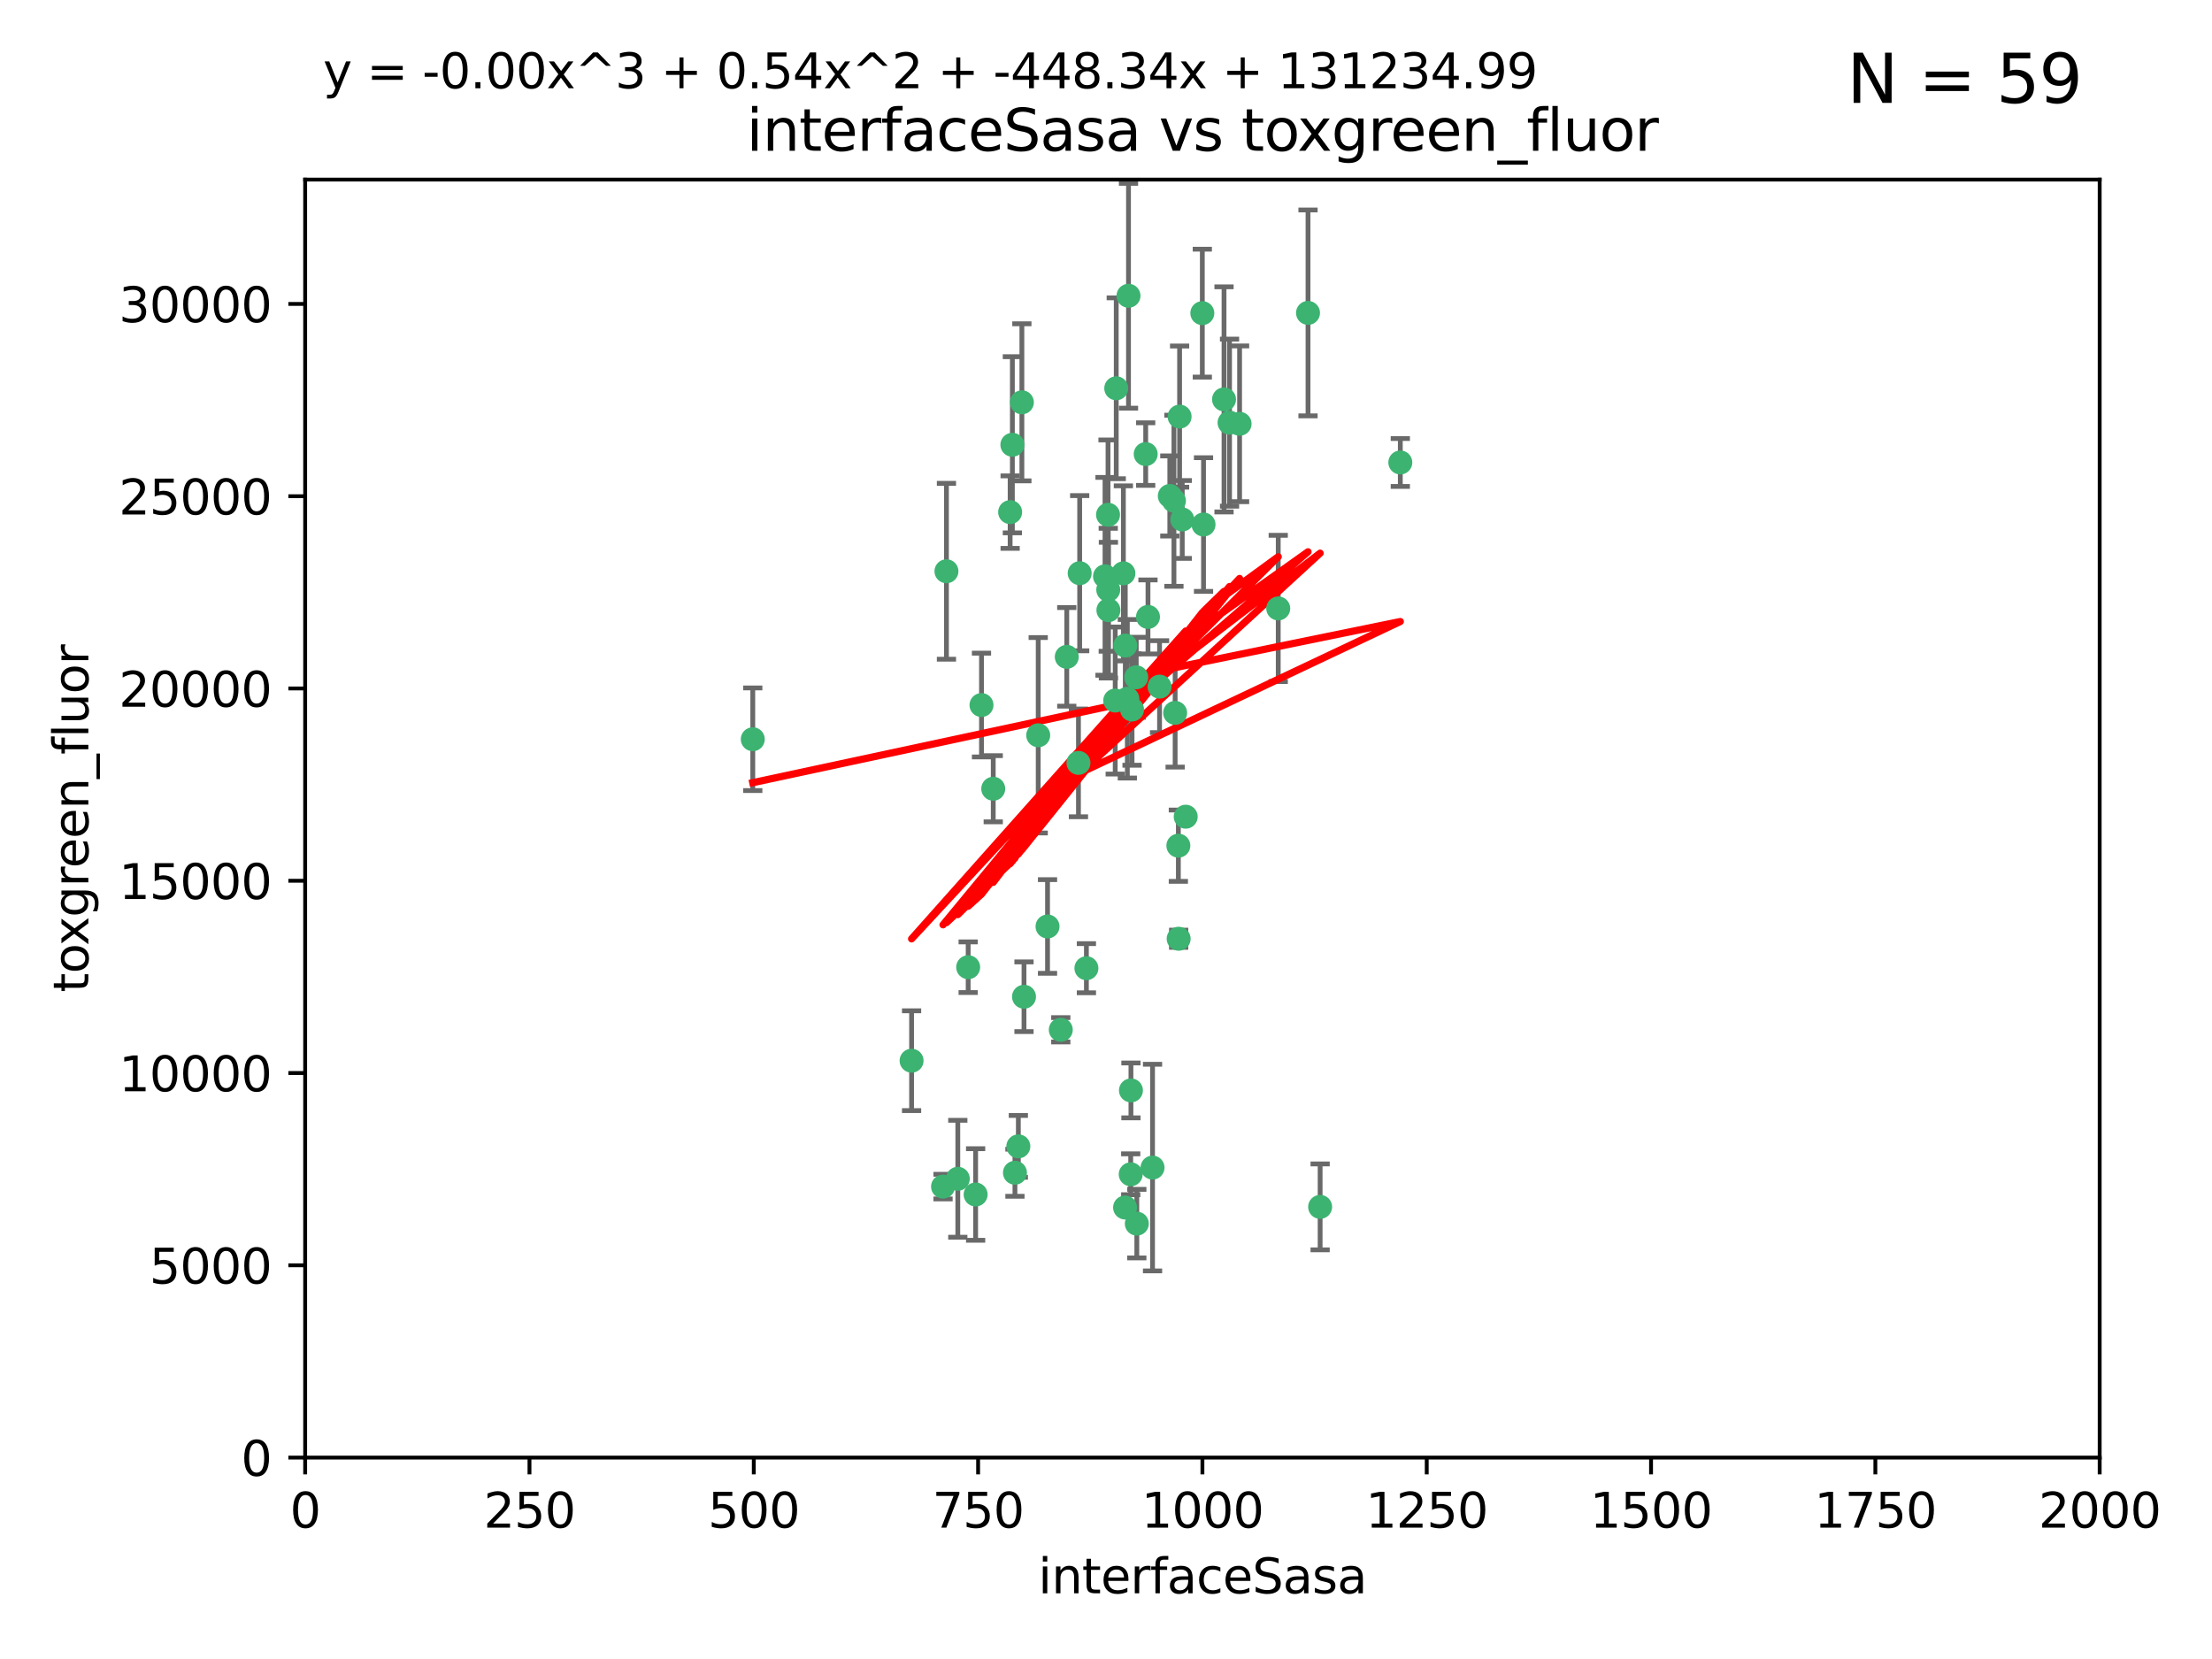 <?xml version="1.0" encoding="utf-8" standalone="no"?>
<!DOCTYPE svg PUBLIC "-//W3C//DTD SVG 1.1//EN"
  "http://www.w3.org/Graphics/SVG/1.1/DTD/svg11.dtd">
<svg xmlns:xlink="http://www.w3.org/1999/xlink" width="460.8pt" height="345.6pt" viewBox="0 0 460.8 345.6" xmlns="http://www.w3.org/2000/svg" version="1.1">
 <defs>
  <style type="text/css">*{stroke-linejoin: round; stroke-linecap: butt}</style>
 </defs>
 <g id="figure_1">
  <g id="patch_1">
   <path d="M 0 345.6 
L 460.8 345.6 
L 460.8 0 
L 0 0 
z
" style="fill: #ffffff"/>
  </g>
  <g id="axes_1">
   <g id="patch_2">
    <path d="M 63.571 303.64 
L 437.4 303.64 
L 437.4 37.411 
L 63.571 37.411 
z
" style="fill: #ffffff"/>
   </g>
   <g id="PathCollection_1">
    <defs>
     <path id="me406139e4c" d="M 0 1.118 
C 0.297 1.118 0.581 1 0.791 0.791 
C 1 0.581 1.118 0.297 1.118 0 
C 1.118 -0.297 1 -0.581 0.791 -0.791 
C 0.581 -1 0.297 -1.118 0 -1.118 
C -0.297 -1.118 -0.581 -1 -0.791 -0.791 
C -1 -0.581 -1.118 -0.297 -1.118 0 
C -1.118 0.297 -1 0.581 -0.791 0.791 
C -0.581 1 -0.297 1.118 0 1.118 
z
" style="stroke: #3cb371"/>
    </defs>
    <g clip-path="url(#pb952dcd523)">
     <use xlink:href="#me406139e4c" x="243.693" y="103.319" style="fill: #3cb371; stroke: #3cb371"/>
     <use xlink:href="#me406139e4c" x="272.484" y="65.184" style="fill: #3cb371; stroke: #3cb371"/>
     <use xlink:href="#me406139e4c" x="234.418" y="134.491" style="fill: #3cb371; stroke: #3cb371"/>
     <use xlink:href="#me406139e4c" x="266.28" y="126.749" style="fill: #3cb371; stroke: #3cb371"/>
     <use xlink:href="#me406139e4c" x="250.716" y="109.268" style="fill: #3cb371; stroke: #3cb371"/>
     <use xlink:href="#me406139e4c" x="254.987" y="83.201" style="fill: #3cb371; stroke: #3cb371"/>
     <use xlink:href="#me406139e4c" x="212.875" y="83.811" style="fill: #3cb371; stroke: #3cb371"/>
     <use xlink:href="#me406139e4c" x="258.229" y="88.286" style="fill: #3cb371; stroke: #3cb371"/>
     <use xlink:href="#me406139e4c" x="241.557" y="143.039" style="fill: #3cb371; stroke: #3cb371"/>
     <use xlink:href="#me406139e4c" x="230.869" y="122.859" style="fill: #3cb371; stroke: #3cb371"/>
     <use xlink:href="#me406139e4c" x="230.194" y="120.054" style="fill: #3cb371; stroke: #3cb371"/>
     <use xlink:href="#me406139e4c" x="246.284" y="108.214" style="fill: #3cb371; stroke: #3cb371"/>
     <use xlink:href="#me406139e4c" x="244.553" y="104.315" style="fill: #3cb371; stroke: #3cb371"/>
     <use xlink:href="#me406139e4c" x="235.088" y="61.614" style="fill: #3cb371; stroke: #3cb371"/>
     <use xlink:href="#me406139e4c" x="232.318" y="145.935" style="fill: #3cb371; stroke: #3cb371"/>
     <use xlink:href="#me406139e4c" x="256.134" y="88.045" style="fill: #3cb371; stroke: #3cb371"/>
     <use xlink:href="#me406139e4c" x="232.534" y="80.887" style="fill: #3cb371; stroke: #3cb371"/>
     <use xlink:href="#me406139e4c" x="234.02" y="119.44" style="fill: #3cb371; stroke: #3cb371"/>
     <use xlink:href="#me406139e4c" x="238.669" y="94.593" style="fill: #3cb371; stroke: #3cb371"/>
     <use xlink:href="#me406139e4c" x="210.43" y="106.684" style="fill: #3cb371; stroke: #3cb371"/>
     <use xlink:href="#me406139e4c" x="226.319" y="201.695" style="fill: #3cb371; stroke: #3cb371"/>
     <use xlink:href="#me406139e4c" x="245.731" y="86.787" style="fill: #3cb371; stroke: #3cb371"/>
     <use xlink:href="#me406139e4c" x="240.095" y="243.228" style="fill: #3cb371; stroke: #3cb371"/>
     <use xlink:href="#me406139e4c" x="291.711" y="96.341" style="fill: #3cb371; stroke: #3cb371"/>
     <use xlink:href="#me406139e4c" x="224.916" y="119.409" style="fill: #3cb371; stroke: #3cb371"/>
     <use xlink:href="#me406139e4c" x="250.465" y="65.233" style="fill: #3cb371; stroke: #3cb371"/>
     <use xlink:href="#me406139e4c" x="204.462" y="146.874" style="fill: #3cb371; stroke: #3cb371"/>
     <use xlink:href="#me406139e4c" x="201.688" y="201.487" style="fill: #3cb371; stroke: #3cb371"/>
     <use xlink:href="#me406139e4c" x="236.82" y="254.906" style="fill: #3cb371; stroke: #3cb371"/>
     <use xlink:href="#me406139e4c" x="222.228" y="136.835" style="fill: #3cb371; stroke: #3cb371"/>
     <use xlink:href="#me406139e4c" x="230.822" y="107.234" style="fill: #3cb371; stroke: #3cb371"/>
     <use xlink:href="#me406139e4c" x="224.662" y="158.921" style="fill: #3cb371; stroke: #3cb371"/>
     <use xlink:href="#me406139e4c" x="275.007" y="251.417" style="fill: #3cb371; stroke: #3cb371"/>
     <use xlink:href="#me406139e4c" x="236.699" y="141.091" style="fill: #3cb371; stroke: #3cb371"/>
     <use xlink:href="#me406139e4c" x="230.901" y="127.107" style="fill: #3cb371; stroke: #3cb371"/>
     <use xlink:href="#me406139e4c" x="234.375" y="251.547" style="fill: #3cb371; stroke: #3cb371"/>
     <use xlink:href="#me406139e4c" x="212.14" y="238.808" style="fill: #3cb371; stroke: #3cb371"/>
     <use xlink:href="#me406139e4c" x="245.473" y="176.169" style="fill: #3cb371; stroke: #3cb371"/>
     <use xlink:href="#me406139e4c" x="206.91" y="164.309" style="fill: #3cb371; stroke: #3cb371"/>
     <use xlink:href="#me406139e4c" x="235.596" y="227.152" style="fill: #3cb371; stroke: #3cb371"/>
     <use xlink:href="#me406139e4c" x="218.219" y="193.002" style="fill: #3cb371; stroke: #3cb371"/>
     <use xlink:href="#me406139e4c" x="239.146" y="128.518" style="fill: #3cb371; stroke: #3cb371"/>
     <use xlink:href="#me406139e4c" x="244.803" y="148.507" style="fill: #3cb371; stroke: #3cb371"/>
     <use xlink:href="#me406139e4c" x="203.241" y="248.836" style="fill: #3cb371; stroke: #3cb371"/>
     <use xlink:href="#me406139e4c" x="216.278" y="153.171" style="fill: #3cb371; stroke: #3cb371"/>
     <use xlink:href="#me406139e4c" x="245.536" y="195.558" style="fill: #3cb371; stroke: #3cb371"/>
     <use xlink:href="#me406139e4c" x="220.981" y="214.524" style="fill: #3cb371; stroke: #3cb371"/>
     <use xlink:href="#me406139e4c" x="213.318" y="207.64" style="fill: #3cb371; stroke: #3cb371"/>
     <use xlink:href="#me406139e4c" x="235.826" y="147.801" style="fill: #3cb371; stroke: #3cb371"/>
     <use xlink:href="#me406139e4c" x="196.452" y="247.192" style="fill: #3cb371; stroke: #3cb371"/>
     <use xlink:href="#me406139e4c" x="247.005" y="170.133" style="fill: #3cb371; stroke: #3cb371"/>
     <use xlink:href="#me406139e4c" x="189.899" y="220.964" style="fill: #3cb371; stroke: #3cb371"/>
     <use xlink:href="#me406139e4c" x="234.846" y="145.567" style="fill: #3cb371; stroke: #3cb371"/>
     <use xlink:href="#me406139e4c" x="210.895" y="92.655" style="fill: #3cb371; stroke: #3cb371"/>
     <use xlink:href="#me406139e4c" x="197.163" y="119.004" style="fill: #3cb371; stroke: #3cb371"/>
     <use xlink:href="#me406139e4c" x="211.432" y="244.305" style="fill: #3cb371; stroke: #3cb371"/>
     <use xlink:href="#me406139e4c" x="199.529" y="245.561" style="fill: #3cb371; stroke: #3cb371"/>
     <use xlink:href="#me406139e4c" x="235.549" y="244.625" style="fill: #3cb371; stroke: #3cb371"/>
     <use xlink:href="#me406139e4c" x="156.817" y="153.996" style="fill: #3cb371; stroke: #3cb371"/>
    </g>
   </g>
   <g id="matplotlib.axis_1">
    <g id="xtick_1">
     <g id="line2d_1">
      <defs>
       <path id="me45d164957" d="M 0 0 
L 0 3.5 
" style="stroke: #000000; stroke-width: 0.8"/>
      </defs>
      <g>
       <use xlink:href="#me45d164957" x="63.571" y="303.64" style="stroke: #000000; stroke-width: 0.8"/>
      </g>
     </g>
     <g id="text_1">
      <!-- 0 -->
      <g transform="translate(60.39 318.238)scale(0.1 -0.1)">
       <defs>
        <path id="DejaVuSans-30" d="M 2034 4250 
Q 1547 4250 1301 3770 
Q 1056 3291 1056 2328 
Q 1056 1369 1301 889 
Q 1547 409 2034 409 
Q 2525 409 2770 889 
Q 3016 1369 3016 2328 
Q 3016 3291 2770 3770 
Q 2525 4250 2034 4250 
z
M 2034 4750 
Q 2819 4750 3233 4129 
Q 3647 3509 3647 2328 
Q 3647 1150 3233 529 
Q 2819 -91 2034 -91 
Q 1250 -91 836 529 
Q 422 1150 422 2328 
Q 422 3509 836 4129 
Q 1250 4750 2034 4750 
z
" transform="scale(0.016)"/>
       </defs>
       <use xlink:href="#DejaVuSans-30"/>
      </g>
     </g>
    </g>
    <g id="xtick_2">
     <g id="line2d_2">
      <g>
       <use xlink:href="#me45d164957" x="110.3" y="303.64" style="stroke: #000000; stroke-width: 0.8"/>
      </g>
     </g>
     <g id="text_2">
      <!-- 250 -->
      <g transform="translate(100.756 318.238)scale(0.1 -0.1)">
       <defs>
        <path id="DejaVuSans-32" d="M 1228 531 
L 3431 531 
L 3431 0 
L 469 0 
L 469 531 
Q 828 903 1448 1529 
Q 2069 2156 2228 2338 
Q 2531 2678 2651 2914 
Q 2772 3150 2772 3378 
Q 2772 3750 2511 3984 
Q 2250 4219 1831 4219 
Q 1534 4219 1204 4116 
Q 875 4013 500 3803 
L 500 4441 
Q 881 4594 1212 4672 
Q 1544 4750 1819 4750 
Q 2544 4750 2975 4387 
Q 3406 4025 3406 3419 
Q 3406 3131 3298 2873 
Q 3191 2616 2906 2266 
Q 2828 2175 2409 1742 
Q 1991 1309 1228 531 
z
" transform="scale(0.016)"/>
        <path id="DejaVuSans-35" d="M 691 4666 
L 3169 4666 
L 3169 4134 
L 1269 4134 
L 1269 2991 
Q 1406 3038 1543 3061 
Q 1681 3084 1819 3084 
Q 2600 3084 3056 2656 
Q 3513 2228 3513 1497 
Q 3513 744 3044 326 
Q 2575 -91 1722 -91 
Q 1428 -91 1123 -41 
Q 819 9 494 109 
L 494 744 
Q 775 591 1075 516 
Q 1375 441 1709 441 
Q 2250 441 2565 725 
Q 2881 1009 2881 1497 
Q 2881 1984 2565 2268 
Q 2250 2553 1709 2553 
Q 1456 2553 1204 2497 
Q 953 2441 691 2322 
L 691 4666 
z
" transform="scale(0.016)"/>
       </defs>
       <use xlink:href="#DejaVuSans-32"/>
       <use xlink:href="#DejaVuSans-35" x="63.623"/>
       <use xlink:href="#DejaVuSans-30" x="127.246"/>
      </g>
     </g>
    </g>
    <g id="xtick_3">
     <g id="line2d_3">
      <g>
       <use xlink:href="#me45d164957" x="157.028" y="303.64" style="stroke: #000000; stroke-width: 0.8"/>
      </g>
     </g>
     <g id="text_3">
      <!-- 500 -->
      <g transform="translate(147.485 318.238)scale(0.1 -0.1)">
       <use xlink:href="#DejaVuSans-35"/>
       <use xlink:href="#DejaVuSans-30" x="63.623"/>
       <use xlink:href="#DejaVuSans-30" x="127.246"/>
      </g>
     </g>
    </g>
    <g id="xtick_4">
     <g id="line2d_4">
      <g>
       <use xlink:href="#me45d164957" x="203.757" y="303.64" style="stroke: #000000; stroke-width: 0.8"/>
      </g>
     </g>
     <g id="text_4">
      <!-- 750 -->
      <g transform="translate(194.213 318.238)scale(0.1 -0.1)">
       <defs>
        <path id="DejaVuSans-37" d="M 525 4666 
L 3525 4666 
L 3525 4397 
L 1831 0 
L 1172 0 
L 2766 4134 
L 525 4134 
L 525 4666 
z
" transform="scale(0.016)"/>
       </defs>
       <use xlink:href="#DejaVuSans-37"/>
       <use xlink:href="#DejaVuSans-35" x="63.623"/>
       <use xlink:href="#DejaVuSans-30" x="127.246"/>
      </g>
     </g>
    </g>
    <g id="xtick_5">
     <g id="line2d_5">
      <g>
       <use xlink:href="#me45d164957" x="250.486" y="303.64" style="stroke: #000000; stroke-width: 0.8"/>
      </g>
     </g>
     <g id="text_5">
      <!-- 1000 -->
      <g transform="translate(237.761 318.238)scale(0.1 -0.1)">
       <defs>
        <path id="DejaVuSans-31" d="M 794 531 
L 1825 531 
L 1825 4091 
L 703 3866 
L 703 4441 
L 1819 4666 
L 2450 4666 
L 2450 531 
L 3481 531 
L 3481 0 
L 794 0 
L 794 531 
z
" transform="scale(0.016)"/>
       </defs>
       <use xlink:href="#DejaVuSans-31"/>
       <use xlink:href="#DejaVuSans-30" x="63.623"/>
       <use xlink:href="#DejaVuSans-30" x="127.246"/>
       <use xlink:href="#DejaVuSans-30" x="190.869"/>
      </g>
     </g>
    </g>
    <g id="xtick_6">
     <g id="line2d_6">
      <g>
       <use xlink:href="#me45d164957" x="297.214" y="303.64" style="stroke: #000000; stroke-width: 0.8"/>
      </g>
     </g>
     <g id="text_6">
      <!-- 1250 -->
      <g transform="translate(284.489 318.238)scale(0.1 -0.1)">
       <use xlink:href="#DejaVuSans-31"/>
       <use xlink:href="#DejaVuSans-32" x="63.623"/>
       <use xlink:href="#DejaVuSans-35" x="127.246"/>
       <use xlink:href="#DejaVuSans-30" x="190.869"/>
      </g>
     </g>
    </g>
    <g id="xtick_7">
     <g id="line2d_7">
      <g>
       <use xlink:href="#me45d164957" x="343.943" y="303.64" style="stroke: #000000; stroke-width: 0.8"/>
      </g>
     </g>
     <g id="text_7">
      <!-- 1500 -->
      <g transform="translate(331.218 318.238)scale(0.1 -0.1)">
       <use xlink:href="#DejaVuSans-31"/>
       <use xlink:href="#DejaVuSans-35" x="63.623"/>
       <use xlink:href="#DejaVuSans-30" x="127.246"/>
       <use xlink:href="#DejaVuSans-30" x="190.869"/>
      </g>
     </g>
    </g>
    <g id="xtick_8">
     <g id="line2d_8">
      <g>
       <use xlink:href="#me45d164957" x="390.671" y="303.64" style="stroke: #000000; stroke-width: 0.8"/>
      </g>
     </g>
     <g id="text_8">
      <!-- 1750 -->
      <g transform="translate(377.946 318.238)scale(0.1 -0.1)">
       <use xlink:href="#DejaVuSans-31"/>
       <use xlink:href="#DejaVuSans-37" x="63.623"/>
       <use xlink:href="#DejaVuSans-35" x="127.246"/>
       <use xlink:href="#DejaVuSans-30" x="190.869"/>
      </g>
     </g>
    </g>
    <g id="xtick_9">
     <g id="line2d_9">
      <g>
       <use xlink:href="#me45d164957" x="437.4" y="303.64" style="stroke: #000000; stroke-width: 0.8"/>
      </g>
     </g>
     <g id="text_9">
      <!-- 2000 -->
      <g transform="translate(424.675 318.238)scale(0.1 -0.1)">
       <use xlink:href="#DejaVuSans-32"/>
       <use xlink:href="#DejaVuSans-30" x="63.623"/>
       <use xlink:href="#DejaVuSans-30" x="127.246"/>
       <use xlink:href="#DejaVuSans-30" x="190.869"/>
      </g>
     </g>
    </g>
    <g id="text_10">
     <!-- interfaceSasa -->
     <g transform="translate(216.279 331.917)scale(0.1 -0.1)">
      <defs>
       <path id="DejaVuSans-69" d="M 603 3500 
L 1178 3500 
L 1178 0 
L 603 0 
L 603 3500 
z
M 603 4863 
L 1178 4863 
L 1178 4134 
L 603 4134 
L 603 4863 
z
" transform="scale(0.016)"/>
       <path id="DejaVuSans-6e" d="M 3513 2113 
L 3513 0 
L 2938 0 
L 2938 2094 
Q 2938 2591 2744 2837 
Q 2550 3084 2163 3084 
Q 1697 3084 1428 2787 
Q 1159 2491 1159 1978 
L 1159 0 
L 581 0 
L 581 3500 
L 1159 3500 
L 1159 2956 
Q 1366 3272 1645 3428 
Q 1925 3584 2291 3584 
Q 2894 3584 3203 3211 
Q 3513 2838 3513 2113 
z
" transform="scale(0.016)"/>
       <path id="DejaVuSans-74" d="M 1172 4494 
L 1172 3500 
L 2356 3500 
L 2356 3053 
L 1172 3053 
L 1172 1153 
Q 1172 725 1289 603 
Q 1406 481 1766 481 
L 2356 481 
L 2356 0 
L 1766 0 
Q 1100 0 847 248 
Q 594 497 594 1153 
L 594 3053 
L 172 3053 
L 172 3500 
L 594 3500 
L 594 4494 
L 1172 4494 
z
" transform="scale(0.016)"/>
       <path id="DejaVuSans-65" d="M 3597 1894 
L 3597 1613 
L 953 1613 
Q 991 1019 1311 708 
Q 1631 397 2203 397 
Q 2534 397 2845 478 
Q 3156 559 3463 722 
L 3463 178 
Q 3153 47 2828 -22 
Q 2503 -91 2169 -91 
Q 1331 -91 842 396 
Q 353 884 353 1716 
Q 353 2575 817 3079 
Q 1281 3584 2069 3584 
Q 2775 3584 3186 3129 
Q 3597 2675 3597 1894 
z
M 3022 2063 
Q 3016 2534 2758 2815 
Q 2500 3097 2075 3097 
Q 1594 3097 1305 2825 
Q 1016 2553 972 2059 
L 3022 2063 
z
" transform="scale(0.016)"/>
       <path id="DejaVuSans-72" d="M 2631 2963 
Q 2534 3019 2420 3045 
Q 2306 3072 2169 3072 
Q 1681 3072 1420 2755 
Q 1159 2438 1159 1844 
L 1159 0 
L 581 0 
L 581 3500 
L 1159 3500 
L 1159 2956 
Q 1341 3275 1631 3429 
Q 1922 3584 2338 3584 
Q 2397 3584 2469 3576 
Q 2541 3569 2628 3553 
L 2631 2963 
z
" transform="scale(0.016)"/>
       <path id="DejaVuSans-66" d="M 2375 4863 
L 2375 4384 
L 1825 4384 
Q 1516 4384 1395 4259 
Q 1275 4134 1275 3809 
L 1275 3500 
L 2222 3500 
L 2222 3053 
L 1275 3053 
L 1275 0 
L 697 0 
L 697 3053 
L 147 3053 
L 147 3500 
L 697 3500 
L 697 3744 
Q 697 4328 969 4595 
Q 1241 4863 1831 4863 
L 2375 4863 
z
" transform="scale(0.016)"/>
       <path id="DejaVuSans-61" d="M 2194 1759 
Q 1497 1759 1228 1600 
Q 959 1441 959 1056 
Q 959 750 1161 570 
Q 1363 391 1709 391 
Q 2188 391 2477 730 
Q 2766 1069 2766 1631 
L 2766 1759 
L 2194 1759 
z
M 3341 1997 
L 3341 0 
L 2766 0 
L 2766 531 
Q 2569 213 2275 61 
Q 1981 -91 1556 -91 
Q 1019 -91 701 211 
Q 384 513 384 1019 
Q 384 1609 779 1909 
Q 1175 2209 1959 2209 
L 2766 2209 
L 2766 2266 
Q 2766 2663 2505 2880 
Q 2244 3097 1772 3097 
Q 1472 3097 1187 3025 
Q 903 2953 641 2809 
L 641 3341 
Q 956 3463 1253 3523 
Q 1550 3584 1831 3584 
Q 2591 3584 2966 3190 
Q 3341 2797 3341 1997 
z
" transform="scale(0.016)"/>
       <path id="DejaVuSans-63" d="M 3122 3366 
L 3122 2828 
Q 2878 2963 2633 3030 
Q 2388 3097 2138 3097 
Q 1578 3097 1268 2742 
Q 959 2388 959 1747 
Q 959 1106 1268 751 
Q 1578 397 2138 397 
Q 2388 397 2633 464 
Q 2878 531 3122 666 
L 3122 134 
Q 2881 22 2623 -34 
Q 2366 -91 2075 -91 
Q 1284 -91 818 406 
Q 353 903 353 1747 
Q 353 2603 823 3093 
Q 1294 3584 2113 3584 
Q 2378 3584 2631 3529 
Q 2884 3475 3122 3366 
z
" transform="scale(0.016)"/>
       <path id="DejaVuSans-53" d="M 3425 4513 
L 3425 3897 
Q 3066 4069 2747 4153 
Q 2428 4238 2131 4238 
Q 1616 4238 1336 4038 
Q 1056 3838 1056 3469 
Q 1056 3159 1242 3001 
Q 1428 2844 1947 2747 
L 2328 2669 
Q 3034 2534 3370 2195 
Q 3706 1856 3706 1288 
Q 3706 609 3251 259 
Q 2797 -91 1919 -91 
Q 1588 -91 1214 -16 
Q 841 59 441 206 
L 441 856 
Q 825 641 1194 531 
Q 1563 422 1919 422 
Q 2459 422 2753 634 
Q 3047 847 3047 1241 
Q 3047 1584 2836 1778 
Q 2625 1972 2144 2069 
L 1759 2144 
Q 1053 2284 737 2584 
Q 422 2884 422 3419 
Q 422 4038 858 4394 
Q 1294 4750 2059 4750 
Q 2388 4750 2728 4690 
Q 3069 4631 3425 4513 
z
" transform="scale(0.016)"/>
       <path id="DejaVuSans-73" d="M 2834 3397 
L 2834 2853 
Q 2591 2978 2328 3040 
Q 2066 3103 1784 3103 
Q 1356 3103 1142 2972 
Q 928 2841 928 2578 
Q 928 2378 1081 2264 
Q 1234 2150 1697 2047 
L 1894 2003 
Q 2506 1872 2764 1633 
Q 3022 1394 3022 966 
Q 3022 478 2636 193 
Q 2250 -91 1575 -91 
Q 1294 -91 989 -36 
Q 684 19 347 128 
L 347 722 
Q 666 556 975 473 
Q 1284 391 1588 391 
Q 1994 391 2212 530 
Q 2431 669 2431 922 
Q 2431 1156 2273 1281 
Q 2116 1406 1581 1522 
L 1381 1569 
Q 847 1681 609 1914 
Q 372 2147 372 2553 
Q 372 3047 722 3315 
Q 1072 3584 1716 3584 
Q 2034 3584 2315 3537 
Q 2597 3491 2834 3397 
z
" transform="scale(0.016)"/>
      </defs>
      <use xlink:href="#DejaVuSans-69"/>
      <use xlink:href="#DejaVuSans-6e" x="27.783"/>
      <use xlink:href="#DejaVuSans-74" x="91.162"/>
      <use xlink:href="#DejaVuSans-65" x="130.371"/>
      <use xlink:href="#DejaVuSans-72" x="191.895"/>
      <use xlink:href="#DejaVuSans-66" x="233.008"/>
      <use xlink:href="#DejaVuSans-61" x="268.213"/>
      <use xlink:href="#DejaVuSans-63" x="329.492"/>
      <use xlink:href="#DejaVuSans-65" x="384.473"/>
      <use xlink:href="#DejaVuSans-53" x="445.996"/>
      <use xlink:href="#DejaVuSans-61" x="509.473"/>
      <use xlink:href="#DejaVuSans-73" x="570.752"/>
      <use xlink:href="#DejaVuSans-61" x="622.852"/>
     </g>
    </g>
   </g>
   <g id="matplotlib.axis_2">
    <g id="ytick_1">
     <g id="line2d_10">
      <defs>
       <path id="m0259ab6ef6" d="M 0 0 
L -3.5 0 
" style="stroke: #000000; stroke-width: 0.8"/>
      </defs>
      <g>
       <use xlink:href="#m0259ab6ef6" x="63.571" y="303.64" style="stroke: #000000; stroke-width: 0.8"/>
      </g>
     </g>
     <g id="text_11">
      <!-- 0 -->
      <g transform="translate(50.209 307.439)scale(0.1 -0.1)">
       <use xlink:href="#DejaVuSans-30"/>
      </g>
     </g>
    </g>
    <g id="ytick_2">
     <g id="line2d_11">
      <g>
       <use xlink:href="#m0259ab6ef6" x="63.571" y="263.586" style="stroke: #000000; stroke-width: 0.8"/>
      </g>
     </g>
     <g id="text_12">
      <!-- 5000 -->
      <g transform="translate(31.121 267.385)scale(0.1 -0.1)">
       <use xlink:href="#DejaVuSans-35"/>
       <use xlink:href="#DejaVuSans-30" x="63.623"/>
       <use xlink:href="#DejaVuSans-30" x="127.246"/>
       <use xlink:href="#DejaVuSans-30" x="190.869"/>
      </g>
     </g>
    </g>
    <g id="ytick_3">
     <g id="line2d_12">
      <g>
       <use xlink:href="#m0259ab6ef6" x="63.571" y="223.532" style="stroke: #000000; stroke-width: 0.8"/>
      </g>
     </g>
     <g id="text_13">
      <!-- 10000 -->
      <g transform="translate(24.759 227.331)scale(0.1 -0.1)">
       <use xlink:href="#DejaVuSans-31"/>
       <use xlink:href="#DejaVuSans-30" x="63.623"/>
       <use xlink:href="#DejaVuSans-30" x="127.246"/>
       <use xlink:href="#DejaVuSans-30" x="190.869"/>
       <use xlink:href="#DejaVuSans-30" x="254.492"/>
      </g>
     </g>
    </g>
    <g id="ytick_4">
     <g id="line2d_13">
      <g>
       <use xlink:href="#m0259ab6ef6" x="63.571" y="183.478" style="stroke: #000000; stroke-width: 0.8"/>
      </g>
     </g>
     <g id="text_14">
      <!-- 15000 -->
      <g transform="translate(24.759 187.278)scale(0.1 -0.1)">
       <use xlink:href="#DejaVuSans-31"/>
       <use xlink:href="#DejaVuSans-35" x="63.623"/>
       <use xlink:href="#DejaVuSans-30" x="127.246"/>
       <use xlink:href="#DejaVuSans-30" x="190.869"/>
       <use xlink:href="#DejaVuSans-30" x="254.492"/>
      </g>
     </g>
    </g>
    <g id="ytick_5">
     <g id="line2d_14">
      <g>
       <use xlink:href="#m0259ab6ef6" x="63.571" y="143.424" style="stroke: #000000; stroke-width: 0.8"/>
      </g>
     </g>
     <g id="text_15">
      <!-- 20000 -->
      <g transform="translate(24.759 147.224)scale(0.1 -0.1)">
       <use xlink:href="#DejaVuSans-32"/>
       <use xlink:href="#DejaVuSans-30" x="63.623"/>
       <use xlink:href="#DejaVuSans-30" x="127.246"/>
       <use xlink:href="#DejaVuSans-30" x="190.869"/>
       <use xlink:href="#DejaVuSans-30" x="254.492"/>
      </g>
     </g>
    </g>
    <g id="ytick_6">
     <g id="line2d_15">
      <g>
       <use xlink:href="#m0259ab6ef6" x="63.571" y="103.371" style="stroke: #000000; stroke-width: 0.8"/>
      </g>
     </g>
     <g id="text_16">
      <!-- 25000 -->
      <g transform="translate(24.759 107.17)scale(0.1 -0.1)">
       <use xlink:href="#DejaVuSans-32"/>
       <use xlink:href="#DejaVuSans-35" x="63.623"/>
       <use xlink:href="#DejaVuSans-30" x="127.246"/>
       <use xlink:href="#DejaVuSans-30" x="190.869"/>
       <use xlink:href="#DejaVuSans-30" x="254.492"/>
      </g>
     </g>
    </g>
    <g id="ytick_7">
     <g id="line2d_16">
      <g>
       <use xlink:href="#m0259ab6ef6" x="63.571" y="63.317" style="stroke: #000000; stroke-width: 0.8"/>
      </g>
     </g>
     <g id="text_17">
      <!-- 30000 -->
      <g transform="translate(24.759 67.116)scale(0.1 -0.1)">
       <defs>
        <path id="DejaVuSans-33" d="M 2597 2516 
Q 3050 2419 3304 2112 
Q 3559 1806 3559 1356 
Q 3559 666 3084 287 
Q 2609 -91 1734 -91 
Q 1441 -91 1130 -33 
Q 819 25 488 141 
L 488 750 
Q 750 597 1062 519 
Q 1375 441 1716 441 
Q 2309 441 2620 675 
Q 2931 909 2931 1356 
Q 2931 1769 2642 2001 
Q 2353 2234 1838 2234 
L 1294 2234 
L 1294 2753 
L 1863 2753 
Q 2328 2753 2575 2939 
Q 2822 3125 2822 3475 
Q 2822 3834 2567 4026 
Q 2313 4219 1838 4219 
Q 1578 4219 1281 4162 
Q 984 4106 628 3988 
L 628 4550 
Q 988 4650 1302 4700 
Q 1616 4750 1894 4750 
Q 2613 4750 3031 4423 
Q 3450 4097 3450 3541 
Q 3450 3153 3228 2886 
Q 3006 2619 2597 2516 
z
" transform="scale(0.016)"/>
       </defs>
       <use xlink:href="#DejaVuSans-33"/>
       <use xlink:href="#DejaVuSans-30" x="63.623"/>
       <use xlink:href="#DejaVuSans-30" x="127.246"/>
       <use xlink:href="#DejaVuSans-30" x="190.869"/>
       <use xlink:href="#DejaVuSans-30" x="254.492"/>
      </g>
     </g>
    </g>
    <g id="text_18">
     <!-- toxgreen_fluor -->
     <g transform="translate(18.401 206.72)rotate(-90)scale(0.1 -0.1)">
      <defs>
       <path id="DejaVuSans-6f" d="M 1959 3097 
Q 1497 3097 1228 2736 
Q 959 2375 959 1747 
Q 959 1119 1226 758 
Q 1494 397 1959 397 
Q 2419 397 2687 759 
Q 2956 1122 2956 1747 
Q 2956 2369 2687 2733 
Q 2419 3097 1959 3097 
z
M 1959 3584 
Q 2709 3584 3137 3096 
Q 3566 2609 3566 1747 
Q 3566 888 3137 398 
Q 2709 -91 1959 -91 
Q 1206 -91 779 398 
Q 353 888 353 1747 
Q 353 2609 779 3096 
Q 1206 3584 1959 3584 
z
" transform="scale(0.016)"/>
       <path id="DejaVuSans-78" d="M 3513 3500 
L 2247 1797 
L 3578 0 
L 2900 0 
L 1881 1375 
L 863 0 
L 184 0 
L 1544 1831 
L 300 3500 
L 978 3500 
L 1906 2253 
L 2834 3500 
L 3513 3500 
z
" transform="scale(0.016)"/>
       <path id="DejaVuSans-67" d="M 2906 1791 
Q 2906 2416 2648 2759 
Q 2391 3103 1925 3103 
Q 1463 3103 1205 2759 
Q 947 2416 947 1791 
Q 947 1169 1205 825 
Q 1463 481 1925 481 
Q 2391 481 2648 825 
Q 2906 1169 2906 1791 
z
M 3481 434 
Q 3481 -459 3084 -895 
Q 2688 -1331 1869 -1331 
Q 1566 -1331 1297 -1286 
Q 1028 -1241 775 -1147 
L 775 -588 
Q 1028 -725 1275 -790 
Q 1522 -856 1778 -856 
Q 2344 -856 2625 -561 
Q 2906 -266 2906 331 
L 2906 616 
Q 2728 306 2450 153 
Q 2172 0 1784 0 
Q 1141 0 747 490 
Q 353 981 353 1791 
Q 353 2603 747 3093 
Q 1141 3584 1784 3584 
Q 2172 3584 2450 3431 
Q 2728 3278 2906 2969 
L 2906 3500 
L 3481 3500 
L 3481 434 
z
" transform="scale(0.016)"/>
       <path id="DejaVuSans-5f" d="M 3263 -1063 
L 3263 -1509 
L -63 -1509 
L -63 -1063 
L 3263 -1063 
z
" transform="scale(0.016)"/>
       <path id="DejaVuSans-6c" d="M 603 4863 
L 1178 4863 
L 1178 0 
L 603 0 
L 603 4863 
z
" transform="scale(0.016)"/>
       <path id="DejaVuSans-75" d="M 544 1381 
L 544 3500 
L 1119 3500 
L 1119 1403 
Q 1119 906 1312 657 
Q 1506 409 1894 409 
Q 2359 409 2629 706 
Q 2900 1003 2900 1516 
L 2900 3500 
L 3475 3500 
L 3475 0 
L 2900 0 
L 2900 538 
Q 2691 219 2414 64 
Q 2138 -91 1772 -91 
Q 1169 -91 856 284 
Q 544 659 544 1381 
z
M 1991 3584 
L 1991 3584 
z
" transform="scale(0.016)"/>
      </defs>
      <use xlink:href="#DejaVuSans-74"/>
      <use xlink:href="#DejaVuSans-6f" x="39.209"/>
      <use xlink:href="#DejaVuSans-78" x="97.266"/>
      <use xlink:href="#DejaVuSans-67" x="156.445"/>
      <use xlink:href="#DejaVuSans-72" x="219.922"/>
      <use xlink:href="#DejaVuSans-65" x="258.785"/>
      <use xlink:href="#DejaVuSans-65" x="320.309"/>
      <use xlink:href="#DejaVuSans-6e" x="381.832"/>
      <use xlink:href="#DejaVuSans-5f" x="445.211"/>
      <use xlink:href="#DejaVuSans-66" x="495.211"/>
      <use xlink:href="#DejaVuSans-6c" x="530.416"/>
      <use xlink:href="#DejaVuSans-75" x="558.199"/>
      <use xlink:href="#DejaVuSans-6f" x="621.578"/>
      <use xlink:href="#DejaVuSans-72" x="682.76"/>
     </g>
    </g>
   </g>
   <g id="LineCollection_1">
    <path d="M 243.693 111.662 
L 243.693 94.976 
" clip-path="url(#pb952dcd523)" style="fill: none; stroke: #696969"/>
    <path d="M 272.484 86.629 
L 272.484 43.739 
" clip-path="url(#pb952dcd523)" style="fill: none; stroke: #696969"/>
    <path d="M 234.418 149.606 
L 234.418 119.375 
" clip-path="url(#pb952dcd523)" style="fill: none; stroke: #696969"/>
    <path d="M 266.28 141.983 
L 266.28 111.515 
" clip-path="url(#pb952dcd523)" style="fill: none; stroke: #696969"/>
    <path d="M 250.716 123.191 
L 250.716 95.346 
" clip-path="url(#pb952dcd523)" style="fill: none; stroke: #696969"/>
    <path d="M 254.987 106.648 
L 254.987 59.753 
" clip-path="url(#pb952dcd523)" style="fill: none; stroke: #696969"/>
    <path d="M 212.875 100.173 
L 212.875 67.45 
" clip-path="url(#pb952dcd523)" style="fill: none; stroke: #696969"/>
    <path d="M 258.229 104.51 
L 258.229 72.063 
" clip-path="url(#pb952dcd523)" style="fill: none; stroke: #696969"/>
    <path d="M 241.557 152.61 
L 241.557 133.468 
" clip-path="url(#pb952dcd523)" style="fill: none; stroke: #696969"/>
    <path d="M 230.869 135.667 
L 230.869 110.051 
" clip-path="url(#pb952dcd523)" style="fill: none; stroke: #696969"/>
    <path d="M 230.194 140.659 
L 230.194 99.45 
" clip-path="url(#pb952dcd523)" style="fill: none; stroke: #696969"/>
    <path d="M 246.284 116.326 
L 246.284 100.101 
" clip-path="url(#pb952dcd523)" style="fill: none; stroke: #696969"/>
    <path d="M 244.553 122.133 
L 244.553 86.497 
" clip-path="url(#pb952dcd523)" style="fill: none; stroke: #696969"/>
    <path d="M 235.088 85.029 
L 235.088 38.199 
" clip-path="url(#pb952dcd523)" style="fill: none; stroke: #696969"/>
    <path d="M 232.318 161.248 
L 232.318 130.622 
" clip-path="url(#pb952dcd523)" style="fill: none; stroke: #696969"/>
    <path d="M 256.134 105.444 
L 256.134 70.646 
" clip-path="url(#pb952dcd523)" style="fill: none; stroke: #696969"/>
    <path d="M 232.534 99.727 
L 232.534 62.047 
" clip-path="url(#pb952dcd523)" style="fill: none; stroke: #696969"/>
    <path d="M 234.02 137.675 
L 234.02 101.206 
" clip-path="url(#pb952dcd523)" style="fill: none; stroke: #696969"/>
    <path d="M 238.669 101.108 
L 238.669 88.078 
" clip-path="url(#pb952dcd523)" style="fill: none; stroke: #696969"/>
    <path d="M 210.43 114.235 
L 210.43 99.134 
" clip-path="url(#pb952dcd523)" style="fill: none; stroke: #696969"/>
    <path d="M 226.319 206.809 
L 226.319 196.58 
" clip-path="url(#pb952dcd523)" style="fill: none; stroke: #696969"/>
    <path d="M 245.731 101.495 
L 245.731 72.08 
" clip-path="url(#pb952dcd523)" style="fill: none; stroke: #696969"/>
    <path d="M 240.095 264.748 
L 240.095 221.708 
" clip-path="url(#pb952dcd523)" style="fill: none; stroke: #696969"/>
    <path d="M 291.711 101.329 
L 291.711 91.353 
" clip-path="url(#pb952dcd523)" style="fill: none; stroke: #696969"/>
    <path d="M 224.916 135.574 
L 224.916 103.243 
" clip-path="url(#pb952dcd523)" style="fill: none; stroke: #696969"/>
    <path d="M 250.465 78.556 
L 250.465 51.911 
" clip-path="url(#pb952dcd523)" style="fill: none; stroke: #696969"/>
    <path d="M 204.462 157.684 
L 204.462 136.065 
" clip-path="url(#pb952dcd523)" style="fill: none; stroke: #696969"/>
    <path d="M 201.688 206.761 
L 201.688 196.213 
" clip-path="url(#pb952dcd523)" style="fill: none; stroke: #696969"/>
    <path d="M 236.82 262.048 
L 236.82 247.764 
" clip-path="url(#pb952dcd523)" style="fill: none; stroke: #696969"/>
    <path d="M 222.228 147.104 
L 222.228 126.566 
" clip-path="url(#pb952dcd523)" style="fill: none; stroke: #696969"/>
    <path d="M 230.822 122.819 
L 230.822 91.649 
" clip-path="url(#pb952dcd523)" style="fill: none; stroke: #696969"/>
    <path d="M 224.662 170.147 
L 224.662 147.694 
" clip-path="url(#pb952dcd523)" style="fill: none; stroke: #696969"/>
    <path d="M 275.007 260.365 
L 275.007 242.469 
" clip-path="url(#pb952dcd523)" style="fill: none; stroke: #696969"/>
    <path d="M 236.699 149.421 
L 236.699 132.76 
" clip-path="url(#pb952dcd523)" style="fill: none; stroke: #696969"/>
    <path d="M 230.901 141.248 
L 230.901 112.967 
" clip-path="url(#pb952dcd523)" style="fill: none; stroke: #696969"/>
    <path d="M 234.375 252.228 
L 234.375 250.867 
" clip-path="url(#pb952dcd523)" style="fill: none; stroke: #696969"/>
    <path d="M 212.14 245.248 
L 212.14 232.369 
" clip-path="url(#pb952dcd523)" style="fill: none; stroke: #696969"/>
    <path d="M 245.473 183.597 
L 245.473 168.741 
" clip-path="url(#pb952dcd523)" style="fill: none; stroke: #696969"/>
    <path d="M 206.91 171.2 
L 206.91 157.418 
" clip-path="url(#pb952dcd523)" style="fill: none; stroke: #696969"/>
    <path d="M 235.596 232.87 
L 235.596 221.434 
" clip-path="url(#pb952dcd523)" style="fill: none; stroke: #696969"/>
    <path d="M 218.219 202.754 
L 218.219 183.249 
" clip-path="url(#pb952dcd523)" style="fill: none; stroke: #696969"/>
    <path d="M 239.146 136.228 
L 239.146 120.808 
" clip-path="url(#pb952dcd523)" style="fill: none; stroke: #696969"/>
    <path d="M 244.803 159.798 
L 244.803 137.216 
" clip-path="url(#pb952dcd523)" style="fill: none; stroke: #696969"/>
    <path d="M 203.241 258.377 
L 203.241 239.295 
" clip-path="url(#pb952dcd523)" style="fill: none; stroke: #696969"/>
    <path d="M 216.278 173.526 
L 216.278 132.815 
" clip-path="url(#pb952dcd523)" style="fill: none; stroke: #696969"/>
    <path d="M 245.536 197.349 
L 245.536 193.767 
" clip-path="url(#pb952dcd523)" style="fill: none; stroke: #696969"/>
    <path d="M 220.981 217.059 
L 220.981 211.99 
" clip-path="url(#pb952dcd523)" style="fill: none; stroke: #696969"/>
    <path d="M 213.318 214.898 
L 213.318 200.382 
" clip-path="url(#pb952dcd523)" style="fill: none; stroke: #696969"/>
    <path d="M 235.826 159.413 
L 235.826 136.19 
" clip-path="url(#pb952dcd523)" style="fill: none; stroke: #696969"/>
    <path d="M 196.452 249.762 
L 196.452 244.622 
" clip-path="url(#pb952dcd523)" style="fill: none; stroke: #696969"/>
    <path d="M 247.005 170.88 
L 247.005 169.387 
" clip-path="url(#pb952dcd523)" style="fill: none; stroke: #696969"/>
    <path d="M 189.899 231.359 
L 189.899 210.569 
" clip-path="url(#pb952dcd523)" style="fill: none; stroke: #696969"/>
    <path d="M 234.846 162.081 
L 234.846 129.053 
" clip-path="url(#pb952dcd523)" style="fill: none; stroke: #696969"/>
    <path d="M 210.895 111.003 
L 210.895 74.306 
" clip-path="url(#pb952dcd523)" style="fill: none; stroke: #696969"/>
    <path d="M 197.163 137.321 
L 197.163 100.688 
" clip-path="url(#pb952dcd523)" style="fill: none; stroke: #696969"/>
    <path d="M 211.432 249.207 
L 211.432 239.402 
" clip-path="url(#pb952dcd523)" style="fill: none; stroke: #696969"/>
    <path d="M 199.529 257.737 
L 199.529 233.384 
" clip-path="url(#pb952dcd523)" style="fill: none; stroke: #696969"/>
    <path d="M 235.549 248.883 
L 235.549 240.367 
" clip-path="url(#pb952dcd523)" style="fill: none; stroke: #696969"/>
    <path d="M 156.817 164.686 
L 156.817 143.305 
" clip-path="url(#pb952dcd523)" style="fill: none; stroke: #696969"/>
   </g>
   <g id="line2d_17">
    <defs>
     <path id="m65bc3da5ba" d="M 2 0 
L -2 -0 
" style="stroke: #696969"/>
    </defs>
    <g clip-path="url(#pb952dcd523)">
     <use xlink:href="#m65bc3da5ba" x="243.693" y="111.662" style="fill: #696969; stroke: #696969"/>
     <use xlink:href="#m65bc3da5ba" x="272.484" y="86.629" style="fill: #696969; stroke: #696969"/>
     <use xlink:href="#m65bc3da5ba" x="234.418" y="149.606" style="fill: #696969; stroke: #696969"/>
     <use xlink:href="#m65bc3da5ba" x="266.28" y="141.983" style="fill: #696969; stroke: #696969"/>
     <use xlink:href="#m65bc3da5ba" x="250.716" y="123.191" style="fill: #696969; stroke: #696969"/>
     <use xlink:href="#m65bc3da5ba" x="254.987" y="106.648" style="fill: #696969; stroke: #696969"/>
     <use xlink:href="#m65bc3da5ba" x="212.875" y="100.173" style="fill: #696969; stroke: #696969"/>
     <use xlink:href="#m65bc3da5ba" x="258.229" y="104.51" style="fill: #696969; stroke: #696969"/>
     <use xlink:href="#m65bc3da5ba" x="241.557" y="152.61" style="fill: #696969; stroke: #696969"/>
     <use xlink:href="#m65bc3da5ba" x="230.869" y="135.667" style="fill: #696969; stroke: #696969"/>
     <use xlink:href="#m65bc3da5ba" x="230.194" y="140.659" style="fill: #696969; stroke: #696969"/>
     <use xlink:href="#m65bc3da5ba" x="246.284" y="116.326" style="fill: #696969; stroke: #696969"/>
     <use xlink:href="#m65bc3da5ba" x="244.553" y="122.133" style="fill: #696969; stroke: #696969"/>
     <use xlink:href="#m65bc3da5ba" x="235.088" y="85.029" style="fill: #696969; stroke: #696969"/>
     <use xlink:href="#m65bc3da5ba" x="232.318" y="161.248" style="fill: #696969; stroke: #696969"/>
     <use xlink:href="#m65bc3da5ba" x="256.134" y="105.444" style="fill: #696969; stroke: #696969"/>
     <use xlink:href="#m65bc3da5ba" x="232.534" y="99.727" style="fill: #696969; stroke: #696969"/>
     <use xlink:href="#m65bc3da5ba" x="234.02" y="137.675" style="fill: #696969; stroke: #696969"/>
     <use xlink:href="#m65bc3da5ba" x="238.669" y="101.108" style="fill: #696969; stroke: #696969"/>
     <use xlink:href="#m65bc3da5ba" x="210.43" y="114.235" style="fill: #696969; stroke: #696969"/>
     <use xlink:href="#m65bc3da5ba" x="226.319" y="206.809" style="fill: #696969; stroke: #696969"/>
     <use xlink:href="#m65bc3da5ba" x="245.731" y="101.495" style="fill: #696969; stroke: #696969"/>
     <use xlink:href="#m65bc3da5ba" x="240.095" y="264.748" style="fill: #696969; stroke: #696969"/>
     <use xlink:href="#m65bc3da5ba" x="291.711" y="101.329" style="fill: #696969; stroke: #696969"/>
     <use xlink:href="#m65bc3da5ba" x="224.916" y="135.574" style="fill: #696969; stroke: #696969"/>
     <use xlink:href="#m65bc3da5ba" x="250.465" y="78.556" style="fill: #696969; stroke: #696969"/>
     <use xlink:href="#m65bc3da5ba" x="204.462" y="157.684" style="fill: #696969; stroke: #696969"/>
     <use xlink:href="#m65bc3da5ba" x="201.688" y="206.761" style="fill: #696969; stroke: #696969"/>
     <use xlink:href="#m65bc3da5ba" x="236.82" y="262.048" style="fill: #696969; stroke: #696969"/>
     <use xlink:href="#m65bc3da5ba" x="222.228" y="147.104" style="fill: #696969; stroke: #696969"/>
     <use xlink:href="#m65bc3da5ba" x="230.822" y="122.819" style="fill: #696969; stroke: #696969"/>
     <use xlink:href="#m65bc3da5ba" x="224.662" y="170.147" style="fill: #696969; stroke: #696969"/>
     <use xlink:href="#m65bc3da5ba" x="275.007" y="260.365" style="fill: #696969; stroke: #696969"/>
     <use xlink:href="#m65bc3da5ba" x="236.699" y="149.421" style="fill: #696969; stroke: #696969"/>
     <use xlink:href="#m65bc3da5ba" x="230.901" y="141.248" style="fill: #696969; stroke: #696969"/>
     <use xlink:href="#m65bc3da5ba" x="234.375" y="252.228" style="fill: #696969; stroke: #696969"/>
     <use xlink:href="#m65bc3da5ba" x="212.14" y="245.248" style="fill: #696969; stroke: #696969"/>
     <use xlink:href="#m65bc3da5ba" x="245.473" y="183.597" style="fill: #696969; stroke: #696969"/>
     <use xlink:href="#m65bc3da5ba" x="206.91" y="171.2" style="fill: #696969; stroke: #696969"/>
     <use xlink:href="#m65bc3da5ba" x="235.596" y="232.87" style="fill: #696969; stroke: #696969"/>
     <use xlink:href="#m65bc3da5ba" x="218.219" y="202.754" style="fill: #696969; stroke: #696969"/>
     <use xlink:href="#m65bc3da5ba" x="239.146" y="136.228" style="fill: #696969; stroke: #696969"/>
     <use xlink:href="#m65bc3da5ba" x="244.803" y="159.798" style="fill: #696969; stroke: #696969"/>
     <use xlink:href="#m65bc3da5ba" x="203.241" y="258.377" style="fill: #696969; stroke: #696969"/>
     <use xlink:href="#m65bc3da5ba" x="216.278" y="173.526" style="fill: #696969; stroke: #696969"/>
     <use xlink:href="#m65bc3da5ba" x="245.536" y="197.349" style="fill: #696969; stroke: #696969"/>
     <use xlink:href="#m65bc3da5ba" x="220.981" y="217.059" style="fill: #696969; stroke: #696969"/>
     <use xlink:href="#m65bc3da5ba" x="213.318" y="214.898" style="fill: #696969; stroke: #696969"/>
     <use xlink:href="#m65bc3da5ba" x="235.826" y="159.413" style="fill: #696969; stroke: #696969"/>
     <use xlink:href="#m65bc3da5ba" x="196.452" y="249.762" style="fill: #696969; stroke: #696969"/>
     <use xlink:href="#m65bc3da5ba" x="247.005" y="170.88" style="fill: #696969; stroke: #696969"/>
     <use xlink:href="#m65bc3da5ba" x="189.899" y="231.359" style="fill: #696969; stroke: #696969"/>
     <use xlink:href="#m65bc3da5ba" x="234.846" y="162.081" style="fill: #696969; stroke: #696969"/>
     <use xlink:href="#m65bc3da5ba" x="210.895" y="111.003" style="fill: #696969; stroke: #696969"/>
     <use xlink:href="#m65bc3da5ba" x="197.163" y="137.321" style="fill: #696969; stroke: #696969"/>
     <use xlink:href="#m65bc3da5ba" x="211.432" y="249.207" style="fill: #696969; stroke: #696969"/>
     <use xlink:href="#m65bc3da5ba" x="199.529" y="257.737" style="fill: #696969; stroke: #696969"/>
     <use xlink:href="#m65bc3da5ba" x="235.549" y="248.883" style="fill: #696969; stroke: #696969"/>
     <use xlink:href="#m65bc3da5ba" x="156.817" y="164.686" style="fill: #696969; stroke: #696969"/>
    </g>
   </g>
   <g id="line2d_18">
    <g clip-path="url(#pb952dcd523)">
     <use xlink:href="#m65bc3da5ba" x="243.693" y="94.976" style="fill: #696969; stroke: #696969"/>
     <use xlink:href="#m65bc3da5ba" x="272.484" y="43.739" style="fill: #696969; stroke: #696969"/>
     <use xlink:href="#m65bc3da5ba" x="234.418" y="119.375" style="fill: #696969; stroke: #696969"/>
     <use xlink:href="#m65bc3da5ba" x="266.28" y="111.515" style="fill: #696969; stroke: #696969"/>
     <use xlink:href="#m65bc3da5ba" x="250.716" y="95.346" style="fill: #696969; stroke: #696969"/>
     <use xlink:href="#m65bc3da5ba" x="254.987" y="59.753" style="fill: #696969; stroke: #696969"/>
     <use xlink:href="#m65bc3da5ba" x="212.875" y="67.45" style="fill: #696969; stroke: #696969"/>
     <use xlink:href="#m65bc3da5ba" x="258.229" y="72.063" style="fill: #696969; stroke: #696969"/>
     <use xlink:href="#m65bc3da5ba" x="241.557" y="133.468" style="fill: #696969; stroke: #696969"/>
     <use xlink:href="#m65bc3da5ba" x="230.869" y="110.051" style="fill: #696969; stroke: #696969"/>
     <use xlink:href="#m65bc3da5ba" x="230.194" y="99.45" style="fill: #696969; stroke: #696969"/>
     <use xlink:href="#m65bc3da5ba" x="246.284" y="100.101" style="fill: #696969; stroke: #696969"/>
     <use xlink:href="#m65bc3da5ba" x="244.553" y="86.497" style="fill: #696969; stroke: #696969"/>
     <use xlink:href="#m65bc3da5ba" x="235.088" y="38.199" style="fill: #696969; stroke: #696969"/>
     <use xlink:href="#m65bc3da5ba" x="232.318" y="130.622" style="fill: #696969; stroke: #696969"/>
     <use xlink:href="#m65bc3da5ba" x="256.134" y="70.646" style="fill: #696969; stroke: #696969"/>
     <use xlink:href="#m65bc3da5ba" x="232.534" y="62.047" style="fill: #696969; stroke: #696969"/>
     <use xlink:href="#m65bc3da5ba" x="234.02" y="101.206" style="fill: #696969; stroke: #696969"/>
     <use xlink:href="#m65bc3da5ba" x="238.669" y="88.078" style="fill: #696969; stroke: #696969"/>
     <use xlink:href="#m65bc3da5ba" x="210.43" y="99.134" style="fill: #696969; stroke: #696969"/>
     <use xlink:href="#m65bc3da5ba" x="226.319" y="196.58" style="fill: #696969; stroke: #696969"/>
     <use xlink:href="#m65bc3da5ba" x="245.731" y="72.08" style="fill: #696969; stroke: #696969"/>
     <use xlink:href="#m65bc3da5ba" x="240.095" y="221.708" style="fill: #696969; stroke: #696969"/>
     <use xlink:href="#m65bc3da5ba" x="291.711" y="91.353" style="fill: #696969; stroke: #696969"/>
     <use xlink:href="#m65bc3da5ba" x="224.916" y="103.243" style="fill: #696969; stroke: #696969"/>
     <use xlink:href="#m65bc3da5ba" x="250.465" y="51.911" style="fill: #696969; stroke: #696969"/>
     <use xlink:href="#m65bc3da5ba" x="204.462" y="136.065" style="fill: #696969; stroke: #696969"/>
     <use xlink:href="#m65bc3da5ba" x="201.688" y="196.213" style="fill: #696969; stroke: #696969"/>
     <use xlink:href="#m65bc3da5ba" x="236.82" y="247.764" style="fill: #696969; stroke: #696969"/>
     <use xlink:href="#m65bc3da5ba" x="222.228" y="126.566" style="fill: #696969; stroke: #696969"/>
     <use xlink:href="#m65bc3da5ba" x="230.822" y="91.649" style="fill: #696969; stroke: #696969"/>
     <use xlink:href="#m65bc3da5ba" x="224.662" y="147.694" style="fill: #696969; stroke: #696969"/>
     <use xlink:href="#m65bc3da5ba" x="275.007" y="242.469" style="fill: #696969; stroke: #696969"/>
     <use xlink:href="#m65bc3da5ba" x="236.699" y="132.76" style="fill: #696969; stroke: #696969"/>
     <use xlink:href="#m65bc3da5ba" x="230.901" y="112.967" style="fill: #696969; stroke: #696969"/>
     <use xlink:href="#m65bc3da5ba" x="234.375" y="250.867" style="fill: #696969; stroke: #696969"/>
     <use xlink:href="#m65bc3da5ba" x="212.14" y="232.369" style="fill: #696969; stroke: #696969"/>
     <use xlink:href="#m65bc3da5ba" x="245.473" y="168.741" style="fill: #696969; stroke: #696969"/>
     <use xlink:href="#m65bc3da5ba" x="206.91" y="157.418" style="fill: #696969; stroke: #696969"/>
     <use xlink:href="#m65bc3da5ba" x="235.596" y="221.434" style="fill: #696969; stroke: #696969"/>
     <use xlink:href="#m65bc3da5ba" x="218.219" y="183.249" style="fill: #696969; stroke: #696969"/>
     <use xlink:href="#m65bc3da5ba" x="239.146" y="120.808" style="fill: #696969; stroke: #696969"/>
     <use xlink:href="#m65bc3da5ba" x="244.803" y="137.216" style="fill: #696969; stroke: #696969"/>
     <use xlink:href="#m65bc3da5ba" x="203.241" y="239.295" style="fill: #696969; stroke: #696969"/>
     <use xlink:href="#m65bc3da5ba" x="216.278" y="132.815" style="fill: #696969; stroke: #696969"/>
     <use xlink:href="#m65bc3da5ba" x="245.536" y="193.767" style="fill: #696969; stroke: #696969"/>
     <use xlink:href="#m65bc3da5ba" x="220.981" y="211.99" style="fill: #696969; stroke: #696969"/>
     <use xlink:href="#m65bc3da5ba" x="213.318" y="200.382" style="fill: #696969; stroke: #696969"/>
     <use xlink:href="#m65bc3da5ba" x="235.826" y="136.19" style="fill: #696969; stroke: #696969"/>
     <use xlink:href="#m65bc3da5ba" x="196.452" y="244.622" style="fill: #696969; stroke: #696969"/>
     <use xlink:href="#m65bc3da5ba" x="247.005" y="169.387" style="fill: #696969; stroke: #696969"/>
     <use xlink:href="#m65bc3da5ba" x="189.899" y="210.569" style="fill: #696969; stroke: #696969"/>
     <use xlink:href="#m65bc3da5ba" x="234.846" y="129.053" style="fill: #696969; stroke: #696969"/>
     <use xlink:href="#m65bc3da5ba" x="210.895" y="74.306" style="fill: #696969; stroke: #696969"/>
     <use xlink:href="#m65bc3da5ba" x="197.163" y="100.688" style="fill: #696969; stroke: #696969"/>
     <use xlink:href="#m65bc3da5ba" x="211.432" y="239.402" style="fill: #696969; stroke: #696969"/>
     <use xlink:href="#m65bc3da5ba" x="199.529" y="233.384" style="fill: #696969; stroke: #696969"/>
     <use xlink:href="#m65bc3da5ba" x="235.549" y="240.367" style="fill: #696969; stroke: #696969"/>
     <use xlink:href="#m65bc3da5ba" x="156.817" y="143.305" style="fill: #696969; stroke: #696969"/>
    </g>
   </g>
   <g id="line2d_19">
    <path d="M 243.693 135.434 
L 272.484 114.95 
L 234.418 147.727 
L 266.28 115.98 
L 250.716 127.345 
L 254.987 123.189 
L 212.875 177.03 
L 258.229 120.508 
L 241.557 138.138 
L 230.869 152.689 
L 230.194 153.639 
L 246.284 132.293 
L 244.553 134.374 
L 235.088 146.802 
L 232.318 150.656 
L 256.134 122.19 
L 232.534 150.352 
L 234.02 148.28 
L 238.669 141.931 
L 210.43 179.93 
L 226.319 159.097 
L 245.731 132.95 
L 240.095 140.04 
L 291.711 129.476 
L 224.916 161.064 
L 250.465 127.608 
L 204.462 186.268 
L 201.688 188.787 
L 236.82 144.425 
L 222.228 164.796 
L 230.822 152.755 
L 224.662 161.42 
L 275.007 115.236 
L 236.699 144.591 
L 230.901 152.645 
L 234.375 147.787 
L 212.14 177.918 
L 245.473 133.259 
L 206.91 183.808 
L 235.596 146.101 
L 218.219 170.219 
L 239.146 141.295 
L 244.803 134.068 
L 203.241 187.413 
L 216.278 172.757 
L 245.536 133.183 
L 220.981 166.504 
L 213.318 176.488 
L 235.826 145.785 
L 196.452 192.655 
L 247.005 131.449 
L 189.899 195.582 
L 234.846 147.135 
L 210.895 179.39 
L 197.163 192.204 
L 211.432 178.761 
L 199.529 190.53 
L 235.549 146.165 
L 156.817 163.049 
" clip-path="url(#pb952dcd523)" style="fill: none; stroke: #ff0000; stroke-width: 1.5; stroke-linecap: square"/>
   </g>
   <g id="line2d_20">
    <defs>
     <path id="ma31da11639" d="M 0 2 
C 0.53 2 1.039 1.789 1.414 1.414 
C 1.789 1.039 2 0.53 2 0 
C 2 -0.53 1.789 -1.039 1.414 -1.414 
C 1.039 -1.789 0.53 -2 0 -2 
C -0.53 -2 -1.039 -1.789 -1.414 -1.414 
C -1.789 -1.039 -2 -0.53 -2 0 
C -2 0.53 -1.789 1.039 -1.414 1.414 
C -1.039 1.789 -0.53 2 0 2 
z
" style="stroke: #3cb371"/>
    </defs>
    <g clip-path="url(#pb952dcd523)">
     <use xlink:href="#ma31da11639" x="243.693" y="103.319" style="fill: #3cb371; stroke: #3cb371"/>
     <use xlink:href="#ma31da11639" x="272.484" y="65.184" style="fill: #3cb371; stroke: #3cb371"/>
     <use xlink:href="#ma31da11639" x="234.418" y="134.491" style="fill: #3cb371; stroke: #3cb371"/>
     <use xlink:href="#ma31da11639" x="266.28" y="126.749" style="fill: #3cb371; stroke: #3cb371"/>
     <use xlink:href="#ma31da11639" x="250.716" y="109.268" style="fill: #3cb371; stroke: #3cb371"/>
     <use xlink:href="#ma31da11639" x="254.987" y="83.201" style="fill: #3cb371; stroke: #3cb371"/>
     <use xlink:href="#ma31da11639" x="212.875" y="83.811" style="fill: #3cb371; stroke: #3cb371"/>
     <use xlink:href="#ma31da11639" x="258.229" y="88.286" style="fill: #3cb371; stroke: #3cb371"/>
     <use xlink:href="#ma31da11639" x="241.557" y="143.039" style="fill: #3cb371; stroke: #3cb371"/>
     <use xlink:href="#ma31da11639" x="230.869" y="122.859" style="fill: #3cb371; stroke: #3cb371"/>
     <use xlink:href="#ma31da11639" x="230.194" y="120.054" style="fill: #3cb371; stroke: #3cb371"/>
     <use xlink:href="#ma31da11639" x="246.284" y="108.214" style="fill: #3cb371; stroke: #3cb371"/>
     <use xlink:href="#ma31da11639" x="244.553" y="104.315" style="fill: #3cb371; stroke: #3cb371"/>
     <use xlink:href="#ma31da11639" x="235.088" y="61.614" style="fill: #3cb371; stroke: #3cb371"/>
     <use xlink:href="#ma31da11639" x="232.318" y="145.935" style="fill: #3cb371; stroke: #3cb371"/>
     <use xlink:href="#ma31da11639" x="256.134" y="88.045" style="fill: #3cb371; stroke: #3cb371"/>
     <use xlink:href="#ma31da11639" x="232.534" y="80.887" style="fill: #3cb371; stroke: #3cb371"/>
     <use xlink:href="#ma31da11639" x="234.02" y="119.44" style="fill: #3cb371; stroke: #3cb371"/>
     <use xlink:href="#ma31da11639" x="238.669" y="94.593" style="fill: #3cb371; stroke: #3cb371"/>
     <use xlink:href="#ma31da11639" x="210.43" y="106.684" style="fill: #3cb371; stroke: #3cb371"/>
     <use xlink:href="#ma31da11639" x="226.319" y="201.695" style="fill: #3cb371; stroke: #3cb371"/>
     <use xlink:href="#ma31da11639" x="245.731" y="86.787" style="fill: #3cb371; stroke: #3cb371"/>
     <use xlink:href="#ma31da11639" x="240.095" y="243.228" style="fill: #3cb371; stroke: #3cb371"/>
     <use xlink:href="#ma31da11639" x="291.711" y="96.341" style="fill: #3cb371; stroke: #3cb371"/>
     <use xlink:href="#ma31da11639" x="224.916" y="119.409" style="fill: #3cb371; stroke: #3cb371"/>
     <use xlink:href="#ma31da11639" x="250.465" y="65.233" style="fill: #3cb371; stroke: #3cb371"/>
     <use xlink:href="#ma31da11639" x="204.462" y="146.874" style="fill: #3cb371; stroke: #3cb371"/>
     <use xlink:href="#ma31da11639" x="201.688" y="201.487" style="fill: #3cb371; stroke: #3cb371"/>
     <use xlink:href="#ma31da11639" x="236.82" y="254.906" style="fill: #3cb371; stroke: #3cb371"/>
     <use xlink:href="#ma31da11639" x="222.228" y="136.835" style="fill: #3cb371; stroke: #3cb371"/>
     <use xlink:href="#ma31da11639" x="230.822" y="107.234" style="fill: #3cb371; stroke: #3cb371"/>
     <use xlink:href="#ma31da11639" x="224.662" y="158.921" style="fill: #3cb371; stroke: #3cb371"/>
     <use xlink:href="#ma31da11639" x="275.007" y="251.417" style="fill: #3cb371; stroke: #3cb371"/>
     <use xlink:href="#ma31da11639" x="236.699" y="141.091" style="fill: #3cb371; stroke: #3cb371"/>
     <use xlink:href="#ma31da11639" x="230.901" y="127.107" style="fill: #3cb371; stroke: #3cb371"/>
     <use xlink:href="#ma31da11639" x="234.375" y="251.547" style="fill: #3cb371; stroke: #3cb371"/>
     <use xlink:href="#ma31da11639" x="212.14" y="238.808" style="fill: #3cb371; stroke: #3cb371"/>
     <use xlink:href="#ma31da11639" x="245.473" y="176.169" style="fill: #3cb371; stroke: #3cb371"/>
     <use xlink:href="#ma31da11639" x="206.91" y="164.309" style="fill: #3cb371; stroke: #3cb371"/>
     <use xlink:href="#ma31da11639" x="235.596" y="227.152" style="fill: #3cb371; stroke: #3cb371"/>
     <use xlink:href="#ma31da11639" x="218.219" y="193.002" style="fill: #3cb371; stroke: #3cb371"/>
     <use xlink:href="#ma31da11639" x="239.146" y="128.518" style="fill: #3cb371; stroke: #3cb371"/>
     <use xlink:href="#ma31da11639" x="244.803" y="148.507" style="fill: #3cb371; stroke: #3cb371"/>
     <use xlink:href="#ma31da11639" x="203.241" y="248.836" style="fill: #3cb371; stroke: #3cb371"/>
     <use xlink:href="#ma31da11639" x="216.278" y="153.171" style="fill: #3cb371; stroke: #3cb371"/>
     <use xlink:href="#ma31da11639" x="245.536" y="195.558" style="fill: #3cb371; stroke: #3cb371"/>
     <use xlink:href="#ma31da11639" x="220.981" y="214.524" style="fill: #3cb371; stroke: #3cb371"/>
     <use xlink:href="#ma31da11639" x="213.318" y="207.64" style="fill: #3cb371; stroke: #3cb371"/>
     <use xlink:href="#ma31da11639" x="235.826" y="147.801" style="fill: #3cb371; stroke: #3cb371"/>
     <use xlink:href="#ma31da11639" x="196.452" y="247.192" style="fill: #3cb371; stroke: #3cb371"/>
     <use xlink:href="#ma31da11639" x="247.005" y="170.133" style="fill: #3cb371; stroke: #3cb371"/>
     <use xlink:href="#ma31da11639" x="189.899" y="220.964" style="fill: #3cb371; stroke: #3cb371"/>
     <use xlink:href="#ma31da11639" x="234.846" y="145.567" style="fill: #3cb371; stroke: #3cb371"/>
     <use xlink:href="#ma31da11639" x="210.895" y="92.655" style="fill: #3cb371; stroke: #3cb371"/>
     <use xlink:href="#ma31da11639" x="197.163" y="119.004" style="fill: #3cb371; stroke: #3cb371"/>
     <use xlink:href="#ma31da11639" x="211.432" y="244.305" style="fill: #3cb371; stroke: #3cb371"/>
     <use xlink:href="#ma31da11639" x="199.529" y="245.561" style="fill: #3cb371; stroke: #3cb371"/>
     <use xlink:href="#ma31da11639" x="235.549" y="244.625" style="fill: #3cb371; stroke: #3cb371"/>
     <use xlink:href="#ma31da11639" x="156.817" y="153.996" style="fill: #3cb371; stroke: #3cb371"/>
    </g>
   </g>
   <g id="patch_3">
    <path d="M 63.571 303.64 
L 63.571 37.411 
" style="fill: none; stroke: #000000; stroke-width: 0.8; stroke-linejoin: miter; stroke-linecap: square"/>
   </g>
   <g id="patch_4">
    <path d="M 437.4 303.64 
L 437.4 37.411 
" style="fill: none; stroke: #000000; stroke-width: 0.8; stroke-linejoin: miter; stroke-linecap: square"/>
   </g>
   <g id="patch_5">
    <path d="M 63.571 303.64 
L 437.4 303.64 
" style="fill: none; stroke: #000000; stroke-width: 0.8; stroke-linejoin: miter; stroke-linecap: square"/>
   </g>
   <g id="patch_6">
    <path d="M 63.571 37.411 
L 437.4 37.411 
" style="fill: none; stroke: #000000; stroke-width: 0.8; stroke-linejoin: miter; stroke-linecap: square"/>
   </g>
   <g id="text_19">
    <!-- N = 59 -->
    <g transform="translate(384.743 21.426)scale(0.14 -0.14)">
     <defs>
      <path id="DejaVuSans-4e" d="M 628 4666 
L 1478 4666 
L 3547 763 
L 3547 4666 
L 4159 4666 
L 4159 0 
L 3309 0 
L 1241 3903 
L 1241 0 
L 628 0 
L 628 4666 
z
" transform="scale(0.016)"/>
      <path id="DejaVuSans-20" transform="scale(0.016)"/>
      <path id="DejaVuSans-3d" d="M 678 2906 
L 4684 2906 
L 4684 2381 
L 678 2381 
L 678 2906 
z
M 678 1631 
L 4684 1631 
L 4684 1100 
L 678 1100 
L 678 1631 
z
" transform="scale(0.016)"/>
      <path id="DejaVuSans-39" d="M 703 97 
L 703 672 
Q 941 559 1184 500 
Q 1428 441 1663 441 
Q 2288 441 2617 861 
Q 2947 1281 2994 2138 
Q 2813 1869 2534 1725 
Q 2256 1581 1919 1581 
Q 1219 1581 811 2004 
Q 403 2428 403 3163 
Q 403 3881 828 4315 
Q 1253 4750 1959 4750 
Q 2769 4750 3195 4129 
Q 3622 3509 3622 2328 
Q 3622 1225 3098 567 
Q 2575 -91 1691 -91 
Q 1453 -91 1209 -44 
Q 966 3 703 97 
z
M 1959 2075 
Q 2384 2075 2632 2365 
Q 2881 2656 2881 3163 
Q 2881 3666 2632 3958 
Q 2384 4250 1959 4250 
Q 1534 4250 1286 3958 
Q 1038 3666 1038 3163 
Q 1038 2656 1286 2365 
Q 1534 2075 1959 2075 
z
" transform="scale(0.016)"/>
     </defs>
     <use xlink:href="#DejaVuSans-4e"/>
     <use xlink:href="#DejaVuSans-20" x="74.805"/>
     <use xlink:href="#DejaVuSans-3d" x="106.592"/>
     <use xlink:href="#DejaVuSans-20" x="190.381"/>
     <use xlink:href="#DejaVuSans-35" x="222.168"/>
     <use xlink:href="#DejaVuSans-39" x="285.791"/>
    </g>
   </g>
   <g id="text_20">
    <!-- y = -0.00x^3 + 0.54x^2 + -448.34x + 131234.99 -->
    <g transform="translate(67.31 18.387)scale(0.1 -0.1)">
     <defs>
      <path id="DejaVuSans-79" d="M 2059 -325 
Q 1816 -950 1584 -1140 
Q 1353 -1331 966 -1331 
L 506 -1331 
L 506 -850 
L 844 -850 
Q 1081 -850 1212 -737 
Q 1344 -625 1503 -206 
L 1606 56 
L 191 3500 
L 800 3500 
L 1894 763 
L 2988 3500 
L 3597 3500 
L 2059 -325 
z
" transform="scale(0.016)"/>
      <path id="DejaVuSans-2d" d="M 313 2009 
L 1997 2009 
L 1997 1497 
L 313 1497 
L 313 2009 
z
" transform="scale(0.016)"/>
      <path id="DejaVuSans-2e" d="M 684 794 
L 1344 794 
L 1344 0 
L 684 0 
L 684 794 
z
" transform="scale(0.016)"/>
      <path id="DejaVuSans-5e" d="M 2988 4666 
L 4684 2925 
L 4056 2925 
L 2681 4159 
L 1306 2925 
L 678 2925 
L 2375 4666 
L 2988 4666 
z
" transform="scale(0.016)"/>
      <path id="DejaVuSans-2b" d="M 2944 4013 
L 2944 2272 
L 4684 2272 
L 4684 1741 
L 2944 1741 
L 2944 0 
L 2419 0 
L 2419 1741 
L 678 1741 
L 678 2272 
L 2419 2272 
L 2419 4013 
L 2944 4013 
z
" transform="scale(0.016)"/>
      <path id="DejaVuSans-34" d="M 2419 4116 
L 825 1625 
L 2419 1625 
L 2419 4116 
z
M 2253 4666 
L 3047 4666 
L 3047 1625 
L 3713 1625 
L 3713 1100 
L 3047 1100 
L 3047 0 
L 2419 0 
L 2419 1100 
L 313 1100 
L 313 1709 
L 2253 4666 
z
" transform="scale(0.016)"/>
      <path id="DejaVuSans-38" d="M 2034 2216 
Q 1584 2216 1326 1975 
Q 1069 1734 1069 1313 
Q 1069 891 1326 650 
Q 1584 409 2034 409 
Q 2484 409 2743 651 
Q 3003 894 3003 1313 
Q 3003 1734 2745 1975 
Q 2488 2216 2034 2216 
z
M 1403 2484 
Q 997 2584 770 2862 
Q 544 3141 544 3541 
Q 544 4100 942 4425 
Q 1341 4750 2034 4750 
Q 2731 4750 3128 4425 
Q 3525 4100 3525 3541 
Q 3525 3141 3298 2862 
Q 3072 2584 2669 2484 
Q 3125 2378 3379 2068 
Q 3634 1759 3634 1313 
Q 3634 634 3220 271 
Q 2806 -91 2034 -91 
Q 1263 -91 848 271 
Q 434 634 434 1313 
Q 434 1759 690 2068 
Q 947 2378 1403 2484 
z
M 1172 3481 
Q 1172 3119 1398 2916 
Q 1625 2713 2034 2713 
Q 2441 2713 2670 2916 
Q 2900 3119 2900 3481 
Q 2900 3844 2670 4047 
Q 2441 4250 2034 4250 
Q 1625 4250 1398 4047 
Q 1172 3844 1172 3481 
z
" transform="scale(0.016)"/>
     </defs>
     <use xlink:href="#DejaVuSans-79"/>
     <use xlink:href="#DejaVuSans-20" x="59.18"/>
     <use xlink:href="#DejaVuSans-3d" x="90.967"/>
     <use xlink:href="#DejaVuSans-20" x="174.756"/>
     <use xlink:href="#DejaVuSans-2d" x="206.543"/>
     <use xlink:href="#DejaVuSans-30" x="242.627"/>
     <use xlink:href="#DejaVuSans-2e" x="306.25"/>
     <use xlink:href="#DejaVuSans-30" x="338.037"/>
     <use xlink:href="#DejaVuSans-30" x="401.66"/>
     <use xlink:href="#DejaVuSans-78" x="465.283"/>
     <use xlink:href="#DejaVuSans-5e" x="524.463"/>
     <use xlink:href="#DejaVuSans-33" x="608.252"/>
     <use xlink:href="#DejaVuSans-20" x="671.875"/>
     <use xlink:href="#DejaVuSans-2b" x="703.662"/>
     <use xlink:href="#DejaVuSans-20" x="787.451"/>
     <use xlink:href="#DejaVuSans-30" x="819.238"/>
     <use xlink:href="#DejaVuSans-2e" x="882.861"/>
     <use xlink:href="#DejaVuSans-35" x="914.648"/>
     <use xlink:href="#DejaVuSans-34" x="978.271"/>
     <use xlink:href="#DejaVuSans-78" x="1041.895"/>
     <use xlink:href="#DejaVuSans-5e" x="1101.074"/>
     <use xlink:href="#DejaVuSans-32" x="1184.863"/>
     <use xlink:href="#DejaVuSans-20" x="1248.486"/>
     <use xlink:href="#DejaVuSans-2b" x="1280.273"/>
     <use xlink:href="#DejaVuSans-20" x="1364.062"/>
     <use xlink:href="#DejaVuSans-2d" x="1395.85"/>
     <use xlink:href="#DejaVuSans-34" x="1431.934"/>
     <use xlink:href="#DejaVuSans-34" x="1495.557"/>
     <use xlink:href="#DejaVuSans-38" x="1559.18"/>
     <use xlink:href="#DejaVuSans-2e" x="1622.803"/>
     <use xlink:href="#DejaVuSans-33" x="1654.59"/>
     <use xlink:href="#DejaVuSans-34" x="1718.213"/>
     <use xlink:href="#DejaVuSans-78" x="1781.836"/>
     <use xlink:href="#DejaVuSans-20" x="1841.016"/>
     <use xlink:href="#DejaVuSans-2b" x="1872.803"/>
     <use xlink:href="#DejaVuSans-20" x="1956.592"/>
     <use xlink:href="#DejaVuSans-31" x="1988.379"/>
     <use xlink:href="#DejaVuSans-33" x="2052.002"/>
     <use xlink:href="#DejaVuSans-31" x="2115.625"/>
     <use xlink:href="#DejaVuSans-32" x="2179.248"/>
     <use xlink:href="#DejaVuSans-33" x="2242.871"/>
     <use xlink:href="#DejaVuSans-34" x="2306.494"/>
     <use xlink:href="#DejaVuSans-2e" x="2370.117"/>
     <use xlink:href="#DejaVuSans-39" x="2401.904"/>
     <use xlink:href="#DejaVuSans-39" x="2465.527"/>
    </g>
   </g>
   <g id="text_21">
    <!-- interfaceSasa vs toxgreen_fluor -->
    <g transform="translate(155.513 31.411)scale(0.12 -0.12)">
     <defs>
      <path id="DejaVuSans-76" d="M 191 3500 
L 800 3500 
L 1894 563 
L 2988 3500 
L 3597 3500 
L 2284 0 
L 1503 0 
L 191 3500 
z
" transform="scale(0.016)"/>
     </defs>
     <use xlink:href="#DejaVuSans-69"/>
     <use xlink:href="#DejaVuSans-6e" x="27.783"/>
     <use xlink:href="#DejaVuSans-74" x="91.162"/>
     <use xlink:href="#DejaVuSans-65" x="130.371"/>
     <use xlink:href="#DejaVuSans-72" x="191.895"/>
     <use xlink:href="#DejaVuSans-66" x="233.008"/>
     <use xlink:href="#DejaVuSans-61" x="268.213"/>
     <use xlink:href="#DejaVuSans-63" x="329.492"/>
     <use xlink:href="#DejaVuSans-65" x="384.473"/>
     <use xlink:href="#DejaVuSans-53" x="445.996"/>
     <use xlink:href="#DejaVuSans-61" x="509.473"/>
     <use xlink:href="#DejaVuSans-73" x="570.752"/>
     <use xlink:href="#DejaVuSans-61" x="622.852"/>
     <use xlink:href="#DejaVuSans-20" x="684.131"/>
     <use xlink:href="#DejaVuSans-76" x="715.918"/>
     <use xlink:href="#DejaVuSans-73" x="775.098"/>
     <use xlink:href="#DejaVuSans-20" x="827.197"/>
     <use xlink:href="#DejaVuSans-74" x="858.984"/>
     <use xlink:href="#DejaVuSans-6f" x="898.193"/>
     <use xlink:href="#DejaVuSans-78" x="956.25"/>
     <use xlink:href="#DejaVuSans-67" x="1015.43"/>
     <use xlink:href="#DejaVuSans-72" x="1078.906"/>
     <use xlink:href="#DejaVuSans-65" x="1117.77"/>
     <use xlink:href="#DejaVuSans-65" x="1179.293"/>
     <use xlink:href="#DejaVuSans-6e" x="1240.816"/>
     <use xlink:href="#DejaVuSans-5f" x="1304.195"/>
     <use xlink:href="#DejaVuSans-66" x="1354.195"/>
     <use xlink:href="#DejaVuSans-6c" x="1389.4"/>
     <use xlink:href="#DejaVuSans-75" x="1417.184"/>
     <use xlink:href="#DejaVuSans-6f" x="1480.562"/>
     <use xlink:href="#DejaVuSans-72" x="1541.744"/>
    </g>
   </g>
  </g>
 </g>
 <defs>
  <clipPath id="pb952dcd523">
   <rect x="63.571" y="37.411" width="373.829" height="266.229"/>
  </clipPath>
 </defs>
</svg>
